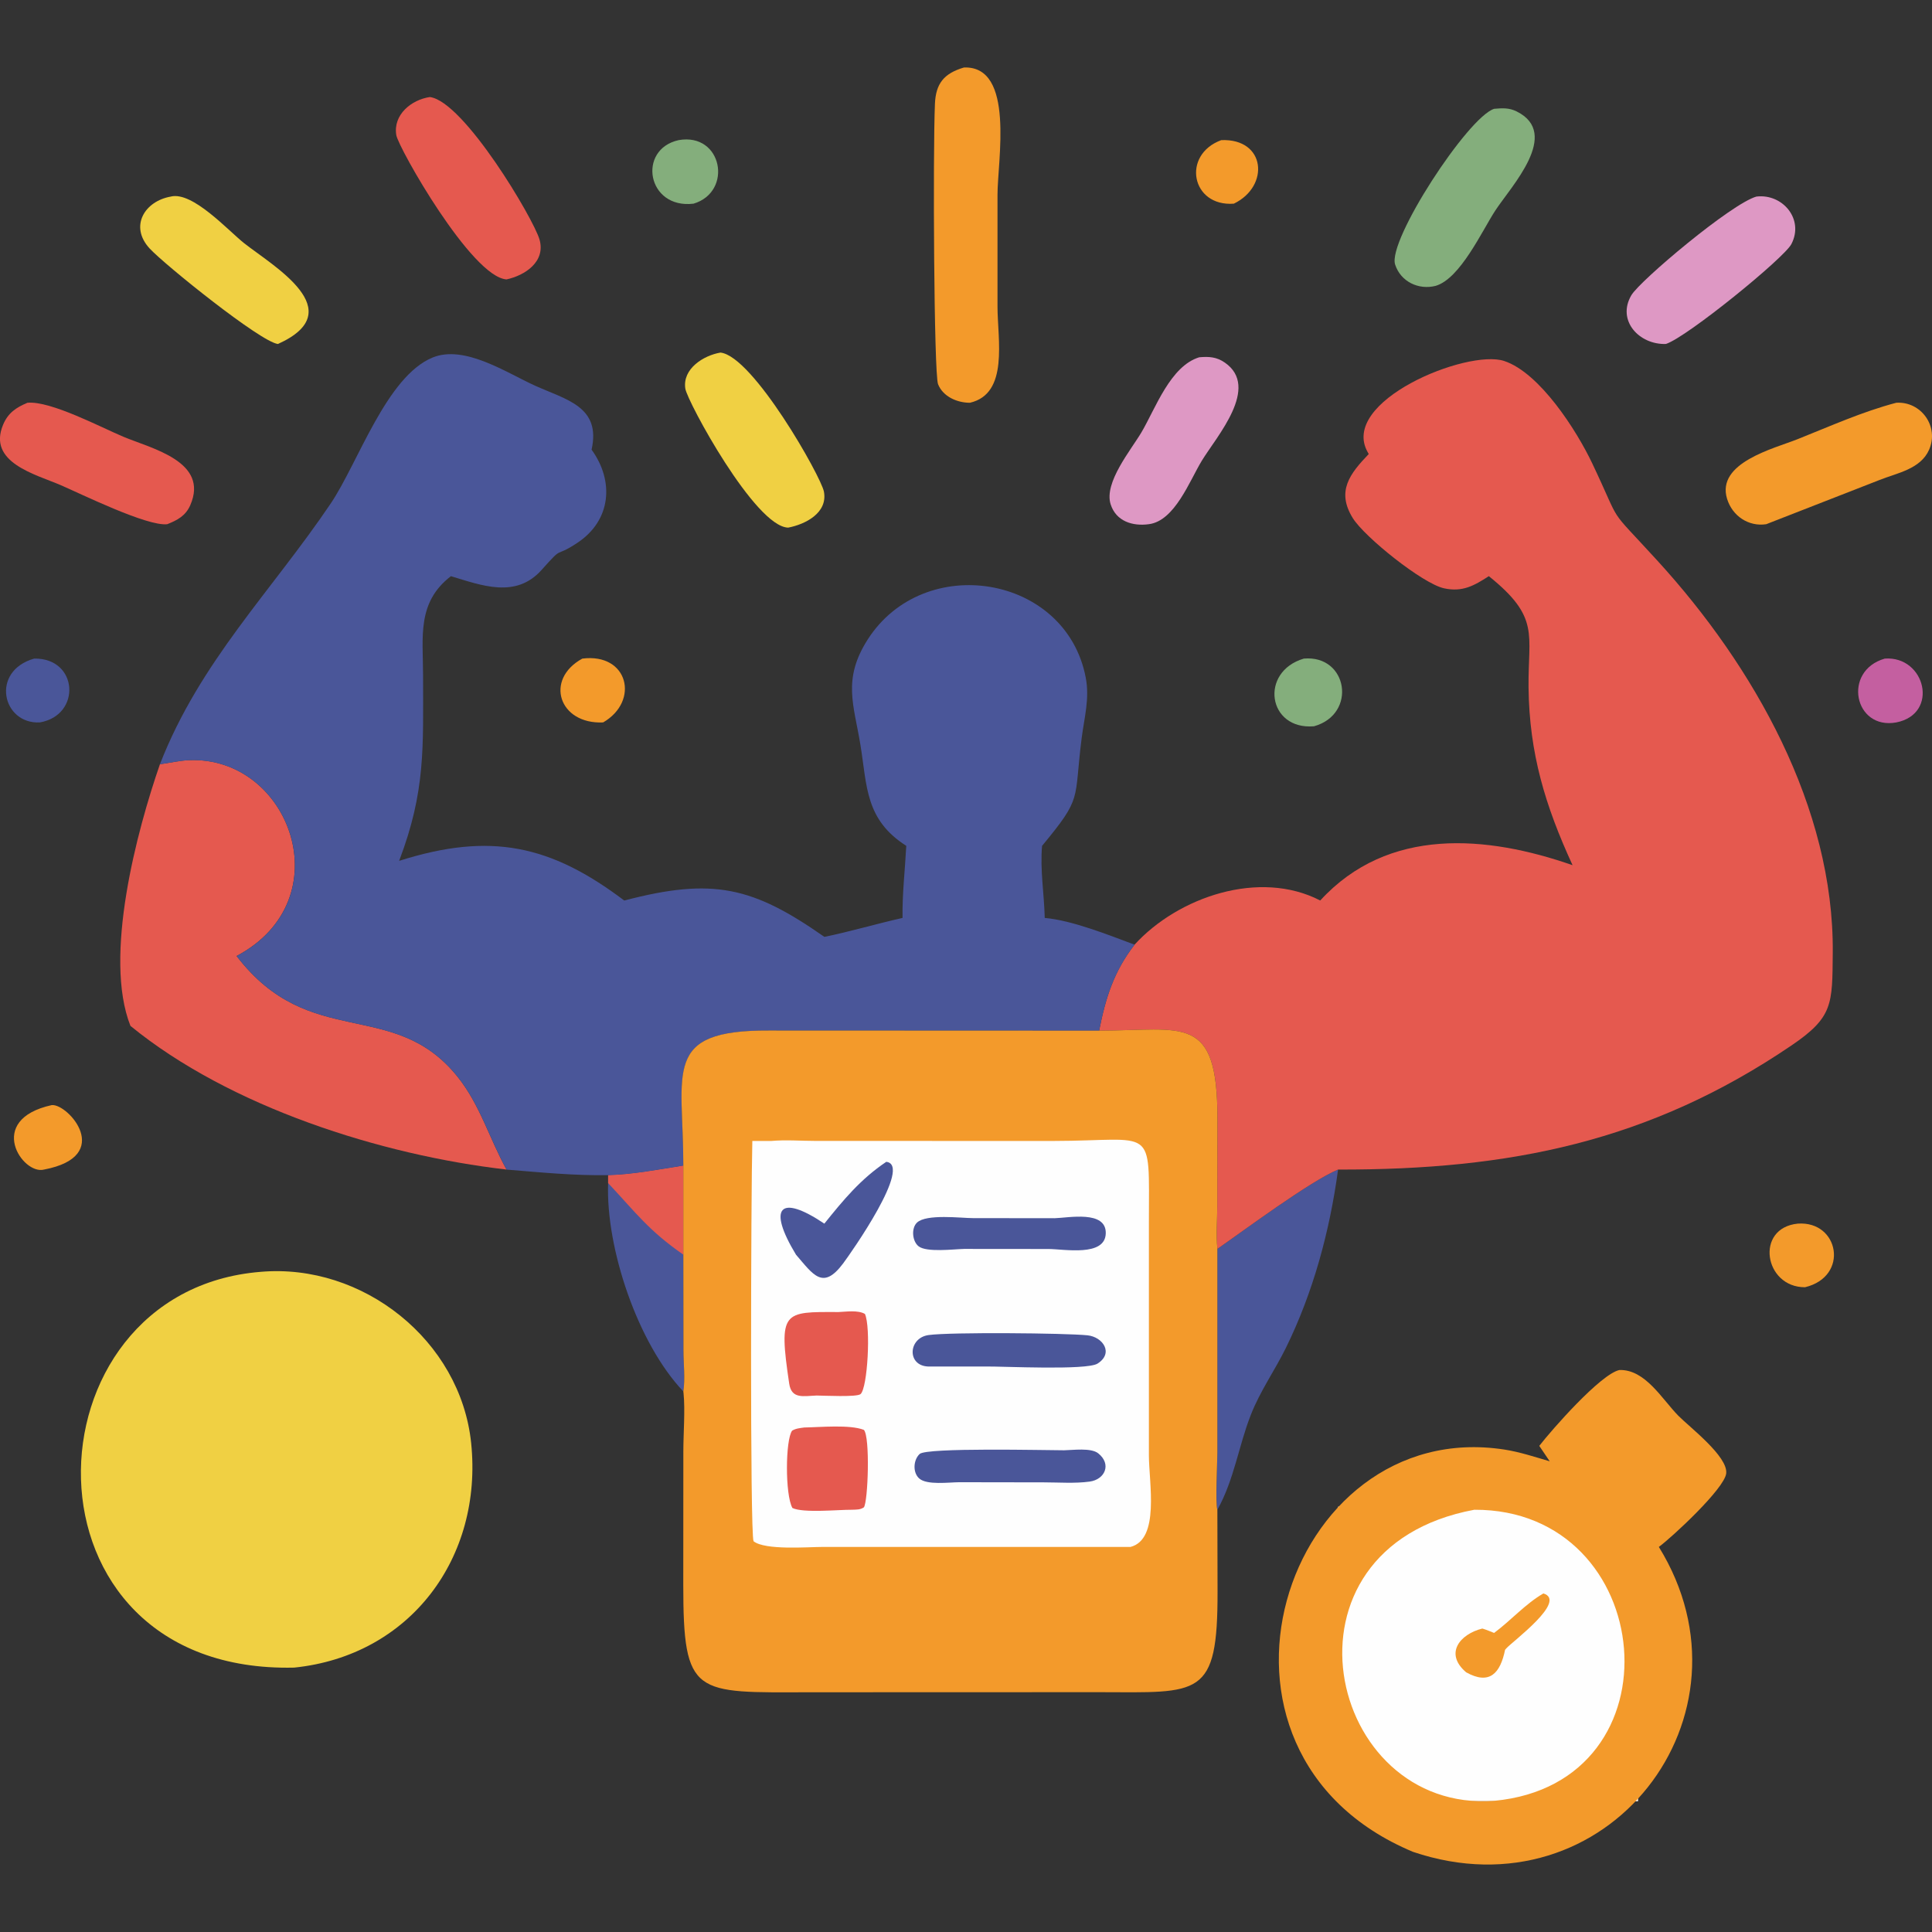 <?xml version="1.0" encoding="UTF-8"?>
<svg id="_19" data-name="19" xmlns="http://www.w3.org/2000/svg" viewBox="0 0 1024 1024">
  <rect x="0" y="0" width="1024" height="1024" fill="#333333" stroke="none"/>
  <defs>
    <style>
      .cls-1 {
        fill: #f39a2b;
      }

      .cls-1, .cls-2, .cls-3, .cls-4, .cls-5, .cls-6, .cls-7, .cls-8 {
        stroke-width: 0px;
      }

      .cls-2 {
        fill: #e5594f;
      }

      .cls-3 {
        fill: #4a5699;
      }

      .cls-4 {
        fill: #f0d043;
      }

      .cls-5 {
        fill: #de98c4;
      }

      .cls-6 {
        fill: #c45fa0;
      }

      .cls-7 {
        fill: #84ae7c;
      }

      .cls-8 {
        fill: #fefefe;
      }
    </style>
  </defs>
  <path class="cls-1" d="M647.3,74.27c23.6-.98,25.82,24.41,6.67,33.68-22.61,1.7-27.78-25.94-6.67-33.68Z"/>
  <path class="cls-3" d="M18.09,349.07c23.41-.45,25.22,30.03,3,33.83-19.88,1-26.32-27.16-3-33.83Z"/>
  <path class="cls-1" d="M952.84,648.55c21.96-1.6,27.47,28.04,3.86,33.71-21.67.09-26.71-31.41-3.86-33.71Z"/>
  <path class="cls-1" d="M308.65,349.07c24.39-3.09,30.46,22.57,11.02,33.83-23.44,1.07-31.21-22.8-11.02-33.83Z"/>
  <path class="cls-6" d="M998.97,349.07c21.55-1.55,29.03,29.3,6.11,33.83-22.34,4.1-28.7-27.32-6.11-33.83Z"/>
  <path class="cls-1" d="M27.44,585.72c8.69-.8,33.32,27.06-4.09,34.17-11.38,3.07-31.27-26.4,4.09-34.17Z"/>
  <rect class="cls-8" x="709.21" y="798.55" width="158.99" height="156.15"/>
  <rect class="cls-8" x="380.63" y="585.71" width="241.61" height="264.86"/>
  <path class="cls-7" d="M359.69,74.27c23.22-4.11,28.95,27.37,7.9,33.68-24.66,2.96-30-28.76-7.9-33.68Z"/>
  <path class="cls-7" d="M691.05,349.07c23.35-2.09,28.39,29.45,5.41,35.87-24.59,2.09-29.05-28.89-5.41-35.87Z"/>
  <path class="cls-5" d="M635.67,189.36c5.12-.44,9.13-.2,13.48,2.8,18.97,13.09-4.33,39.16-12.17,52.04-6.5,10.68-14.32,31.89-28.06,33.63-8.51,1.17-17.34-1.44-20.25-10.52-3.69-11.53,10.82-28.84,16.35-38.22,7.45-12.65,15.28-35.09,30.65-39.74Z"/>
  <path class="cls-3" d="M322.32,622.83c13.32-.41,26.74-2.99,39.88-5.09v47.26l.06,50.75c.01,6.88.97,15.03-.06,21.76-24.32-25.57-41.16-76.2-39.88-110.43v-4.24Z"/>
  <path class="cls-2" d="M322.32,622.83c13.32-.41,26.74-2.99,39.88-5.09v47.26c-18.51-12.86-25.2-22.28-39.46-37.48l-.42-.44v-4.24Z"/>
  <path class="cls-4" d="M90.53,104.18c11.56-2.87,30.41,18.03,38.88,24.73,15.29,12.08,56.97,35.78,17.91,53.41-9.15-.99-60.18-42.13-68-50.61-10.88-11.8-2.63-25.11,11.21-27.52Z"/>
  <path class="cls-5" d="M931,104.18c13.76-1.63,25.39,11.96,18.45,25.23-3.88,7.42-55.29,49.27-66.48,52.9-14.14.48-26.19-12.41-18.32-25.83,4.53-7.72,53.1-48.66,66.35-52.31Z"/>
  <path class="cls-4" d="M381.89,186.88c17.23,1.85,53.28,65.68,54.8,73.67,2.15,11.31-9.86,17.37-18.93,19.1-17.47-.34-53.49-66.85-54.53-73.67-1.61-10.57,9.72-17.62,18.66-19.11Z"/>
  <path class="cls-7" d="M791.91,57.67c4.33-.37,7.91-.62,11.94,1.39,23.69,11.76-2.93,39.68-11.37,52.62-6.98,10.7-18.51,36-31.56,39.83-9.02,2.3-18.54-2.2-21.48-11.32-4.09-12.72,38.51-78.05,52.46-82.51Z"/>
  <path class="cls-2" d="M227.83,51.43c18.08,2.3,54.97,64.52,58.12,75.51,3.36,11.69-7.61,19.02-17.47,21.15-18.49-1.14-57.35-69.82-58.44-76.49-1.77-10.83,8.03-18.74,17.78-20.17Z"/>
  <path class="cls-2" d="M14.56,213.47c12.39-1.11,39.24,13.19,50.94,18.06,15.02,6.26,45.43,13.12,35.35,36.23-2.45,5.61-6.82,7.95-12.22,10.08-10.62,1.23-45.52-15.99-56.46-20.71-13.35-5.76-38.94-11.95-30.52-32.04,2.61-6.23,6.89-9.12,12.9-11.61Z"/>
  <path class="cls-1" d="M1005.08,213.47c13.08-.83,22.81,12.49,17.39,24.87-4.54,10.36-16.98,12.33-26.38,16.1l-59.96,23.4c-9.35,1.41-17.96-4.35-20.75-13.47-5.86-19.14,24.97-26.66,37.33-31.58,17.15-6.82,34.5-14.65,52.37-19.32Z"/>
  <path class="cls-3" d="M645.24,661.94c14.12-9.82,49.27-35.96,63.97-42.05-4.4,32.53-13.12,64.97-27.68,94.56-5.94,12.06-13.63,22.81-18.56,35.43-6.59,16.84-8.79,34.24-17.72,50.32-1.13-3.44-.02-24.67-.01-30.1v-108.15Z"/>
  <path class="cls-1" d="M510.97,35.77c27.08-.91,17.72,49.6,17.73,67.44v59.25c0,17.58,6.12,46.21-14.61,51.01-6.72.02-14.27-3.2-16.9-9.83-2.19-5.52-2.76-122.42-1.66-148.52.45-10.79,4.71-16.21,15.44-19.36Z"/>
  <path class="cls-2" d="M84.77,405.06c5.13-.7,10.42-1.97,15.58-2.17,53.4-2.01,81.24,74.03,25.05,103.81,38.85,50.69,83.19,21.65,117.17,64.06,11.88,14.83,16.85,32.8,25.91,49.13-66.36-7.63-146.69-33.12-199.34-76.15-14.51-36.64,3.52-103.79,15.63-138.68Z"/>
  <path class="cls-4" d="M138.16,674.1c54.06-4.7,105.93,36.32,111.56,90.72,6.27,60.62-32.15,112.72-93.82,119.05-150.41,3.43-144.94-199.6-17.74-209.77Z"/>
  <path class="cls-1" d="M858.35,726.13c13.67-.38,22.55,15.43,31.17,24.21,5.95,6.05,26.47,21.63,25.4,30.63-.96,8.08-28.64,33.75-35.7,38.93,55.22,89.35-27.38,196.38-130.28,161.63-126.32-52.82-68.27-231.34,48.5-213.22,8.13,1.26,16.06,3.91,23.94,6.21l-5.53-8.18c6.5-8.41,32.51-38.09,42.5-40.21ZM781.42,800.2c-109.58,20.39-78.44,160.85,10.49,154.28,100.4-9.41,86.64-154.68-10.49-154.28Z"/>
  <path class="cls-1" d="M818.03,844.56c12.88,3.94-16.31,25.38-19.62,29.08l-.69.78c-2.53,12.44-8.22,18.86-20.63,11.94-11.71-9.99-3.3-20.24,8.57-23.2,2.13.62,4.18,1.5,6.24,2.33,8.92-6.6,16.51-15.35,26.12-20.93Z"/>
  <path class="cls-2" d="M725.46,240.62l-.43-.74c-15.71-27.14,52.67-55.03,72.2-48.56,18.91,6.26,38.43,36.89,46.62,54.13,16.65,35.02,6.68,21.15,34.7,51.81,50.95,55.75,93.52,130.7,92.85,207.69-.24,27.39.25,34.15-21.98,49.23-75.19,50.99-149.19,65.92-240.21,65.71-14.7,6.08-49.85,32.23-63.97,42.05-.7-7.4-.07-15.37-.05-22.81l.1-46.13c.01-56.1-17.71-46.79-62.74-46.73,3.45-17.43,7.8-31.41,18.81-45.6,23.12-25.3,66.22-40.03,98.39-23.39,35.99-39.29,88.36-34.54,133.74-18.71-14.45-31.44-22.93-59.24-23.33-94.12-.33-28.46,6.27-37.14-21.05-59.08-7.86,5.09-14,8.57-23.76,6.44-11.31-2.46-42.15-27.18-48.36-37.23-8.81-14.25-1.54-23.5,8.49-33.96Z"/>
  <path class="cls-3" d="M84.77,405.06c21.15-54.36,59.13-91.65,90.51-138.18,14.53-21.55,29.52-67.28,53.96-77.36,16.92-6.98,39.22,8.05,54.38,14.91,16.57,7.49,35.04,11.08,29.93,33.9,12.09,16.67,10.46,37.51-7.61,49.43-12.97,8.56-6.54.46-18.84,14.27-13.72,15.39-31.84,8.23-48.1,3.36-18.14,13.91-14.78,32.25-14.77,52.46.02,38.52,1.39,61.42-12.68,98.42,48.54-15.43,80.44-8.33,119.32,21.03,47.09-12.39,68.27-7.2,106.06,19.26,13.95-2.86,27.55-6.93,41.43-10.04-.19-12.8,1.32-25.45,1.98-38.21-21.8-13.92-20.73-31.54-24.29-53.47-3.42-21.05-9.7-34.67,3.8-55.82,29.81-46.7,105.16-34.47,115.6,20.08,2.16,11.27-.77,21.17-2.17,32.26-4.24,33.44.7,30.79-20.96,56.95-1.13,12.71,1.11,25.5,1.41,38.21,14.61,1.3,33.85,9.06,47.63,14.18-11.01,14.19-15.36,28.16-18.81,45.6l-174.99-.07c-56.88-.25-45.35,21.57-45.34,71.53-13.14,2.1-26.56,4.68-39.88,5.09-17.92.31-35.99-1.48-53.84-2.94-9.06-16.33-14.03-34.3-25.91-49.13-33.98-42.41-78.32-13.37-117.17-64.06,56.19-29.78,28.35-105.82-25.05-103.81-5.16.19-10.45,1.46-15.58,2.17Z"/>
  <path class="cls-1" d="M582.54,546.27c45.03-.07,62.76-9.37,62.74,46.73l-.1,46.13c-.02,7.44-.65,15.41.05,22.81v108.15c-.02,5.43-1.13,26.67,0,30.1l.1,43.2c.12,56.82-9.28,53.61-62.78,53.5l-153.2.05c-61.24.11-67.19,2.42-67.2-56.98l.04-70.85c0-9.23,1.01-21.75.11-30.56l-.12-1.05c1.04-6.73.07-14.89.06-21.76l-.06-50.75v-47.26c0-49.96-11.54-71.79,45.34-71.53l174.99.07ZM408.61,604.74h-9.86c-.72,26.32-1.28,207.89.65,212.15,6.16,4.89,28.88,3.02,36.49,3.02h163.28c15.68-4.01,9.78-34.04,9.77-48.55v-123.87c.03-52.04,3.56-42.82-50.65-42.76l-125.77-.02c-7.79,0-16.18-.67-23.92.04Z"/>
  <path class="cls-3" d="M469.73,615.79c14.1,1.6-18.51,48.06-22.89,53.9-10.74,14.32-15.76,5.96-24.95-4.69-15.15-25.01-8.77-32.43,15.03-16.45,10.15-12.61,19.17-23.59,32.81-32.75Z"/>
  <path class="cls-3" d="M558.97,645.68c7.28-.19,27.34-4.35,27.11,7.96-.24,12.69-22.23,8.35-30.41,8.35l-44.7-.04c-5.63.15-19.86,1.94-24.1-1.39-3.34-2.62-4-9.53-.86-12.54,4.98-4.75,23.4-2.39,29.71-2.39l43.24.05Z"/>
  <path class="cls-3" d="M491.79,724.27c-11.19-.54-10.44-15.19.42-16.67,11.64-1.6,72.43-1.06,84.16.14,8.17.84,14.1,9.44,5.35,14.99-5.77,3.67-50.16,1.43-59.04,1.54h-30.9Z"/>
  <path class="cls-3" d="M563.79,768.69c4.88-.08,14.44-1.47,18.3,1.61,7.21,5.76,3.54,13.86-4.51,14.97-7.84,1.08-16.38.42-24.32.41l-44.92-.07c-5.5.05-16.98,1.61-21.09-1.95-3.6-3.11-3.2-9.92.2-13.03,3.79-3.47,66.79-1.96,76.35-1.95Z"/>
  <path class="cls-2" d="M426.3,756.6c8.47-.13,24.09-1.66,31.59,1.27,3.37,3.87,2.17,38.02-.01,41.04-1.97,1.35-3.98,1.19-6.3,1.29-7.3-.06-25.71,1.85-31.58-.93-3.95-7.05-3.73-36.2-.16-40.99,2.04-1.22,4.15-1.36,6.46-1.68Z"/>
  <path class="cls-2" d="M444.29,695.42c4.17-.17,10.41-1.16,14.14.99,3.18,6.95,1.42,39.19-2.31,42.48-1.92,1.7-19.4.8-23.28.77-6.94.23-13.29,2.06-14.54-6.28-5.79-38.85-3.09-38.06,25.99-37.97Z"/>
</svg>
